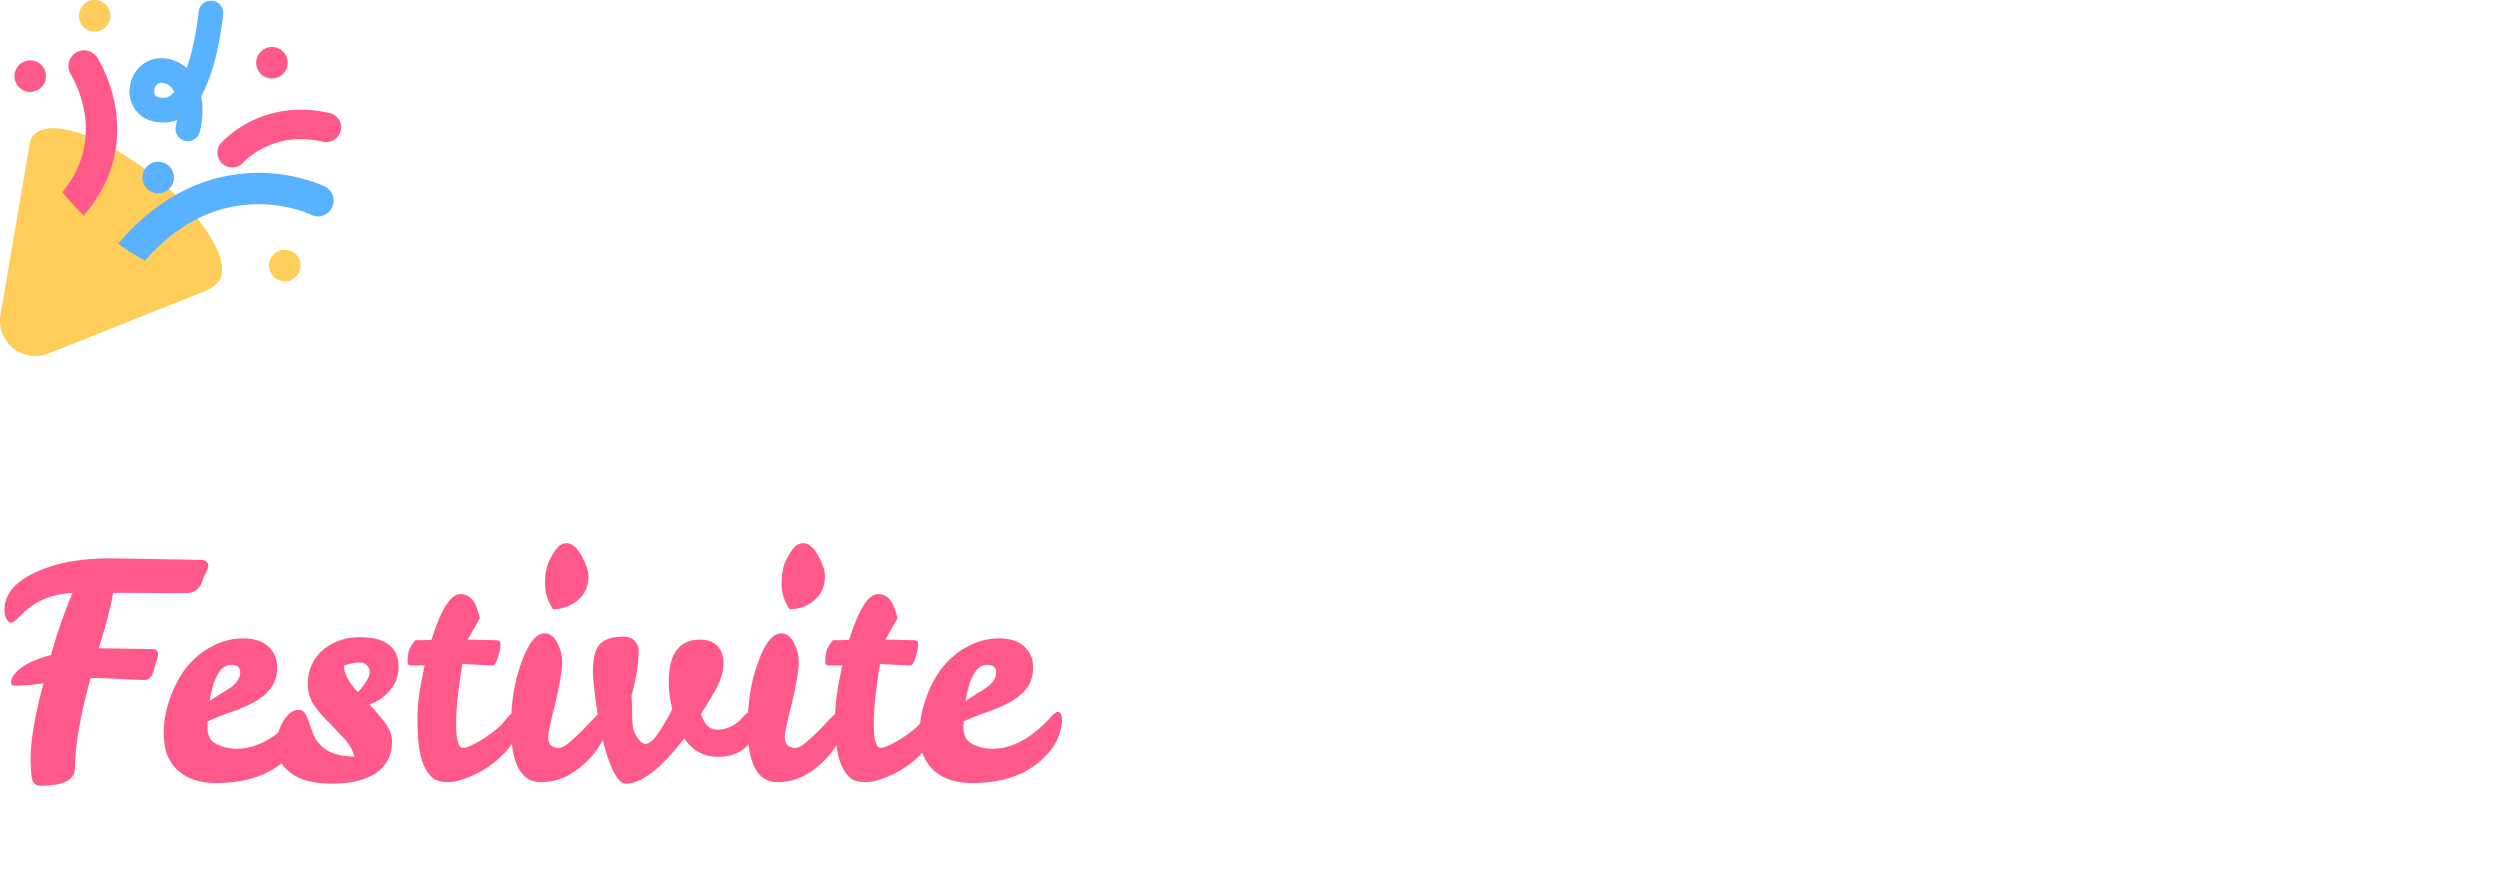 <svg width="336" height="118" viewBox="0 0 336 118" fill="none" xmlns="http://www.w3.org/2000/svg">
<g clip-path="url(#clip0_4105_585)">
<path d="M4.029 12.353C4.311 12.357 4.59 12.306 4.852 12.201C5.113 12.097 5.351 11.941 5.551 11.744C5.752 11.546 5.911 11.311 6.02 11.051C6.129 10.792 6.185 10.513 6.185 10.232C6.185 9.95 6.129 9.672 6.02 9.412C5.911 9.152 5.752 8.917 5.551 8.72C5.351 8.522 5.113 8.367 4.852 8.262C4.59 8.157 4.311 8.106 4.029 8.11C2.871 8.128 1.94 9.073 1.94 10.232C1.94 11.391 2.871 12.335 4.029 12.353ZM36.518 10.555C36.799 10.558 37.078 10.506 37.338 10.401C37.599 10.296 37.836 10.14 38.036 9.943C38.236 9.746 38.394 9.511 38.502 9.251C38.611 8.992 38.667 8.714 38.667 8.433C38.666 8.152 38.611 7.874 38.502 7.615C38.394 7.356 38.235 7.121 38.035 6.923C37.835 6.726 37.598 6.571 37.338 6.466C37.077 6.361 36.798 6.308 36.517 6.312C35.358 6.33 34.428 7.275 34.428 8.434C34.428 9.593 35.359 10.537 36.518 10.555Z" fill="#FF598B"/>
<path d="M38.239 37.808C38.521 37.813 38.8 37.761 39.062 37.657C39.323 37.552 39.561 37.397 39.761 37.199C39.962 37.002 40.121 36.766 40.23 36.507C40.338 36.247 40.394 35.968 40.394 35.687C40.394 35.406 40.338 35.127 40.23 34.867C40.121 34.608 39.961 34.372 39.761 34.175C39.56 33.978 39.322 33.822 39.061 33.718C38.8 33.613 38.52 33.562 38.239 33.566C37.08 33.584 36.15 34.528 36.15 35.688C36.15 36.847 37.08 37.791 38.239 37.808ZM12.694 4.243C12.974 4.246 13.253 4.194 13.514 4.089C13.774 3.984 14.011 3.829 14.211 3.631C14.411 3.434 14.57 3.199 14.678 2.94C14.787 2.681 14.843 2.402 14.843 2.121C14.843 1.841 14.787 1.562 14.678 1.303C14.57 1.044 14.411 0.809 14.211 0.612C14.011 0.414 13.774 0.259 13.514 0.154C13.253 0.049 12.974 -0.003 12.694 0C11.534 0.018 10.604 0.962 10.604 2.121C10.604 3.281 11.534 4.225 12.694 4.243Z" fill="#FFCD59"/>
<path d="M25.244 18.974C24.992 18.974 24.744 18.917 24.518 18.807C24.292 18.696 24.094 18.536 23.939 18.338C23.784 18.14 23.676 17.909 23.624 17.663C23.572 17.416 23.576 17.162 23.637 16.918C23.703 16.652 23.757 16.386 23.798 16.12C23.3 16.325 22.771 16.44 22.234 16.461C21.27 16.497 20.408 16.335 19.672 15.979C18.952 15.634 18.352 15.08 17.951 14.389C17.16 13.018 17.228 11.216 18.123 9.796C18.977 8.44 20.422 7.707 21.989 7.827C23.197 7.921 24.255 8.373 25.102 9.149C25.256 8.713 25.404 8.247 25.545 7.751C26.41 4.696 26.696 1.628 26.698 1.597C26.718 1.381 26.78 1.17 26.881 0.977C26.982 0.785 27.12 0.614 27.287 0.475C27.454 0.336 27.647 0.231 27.855 0.166C28.062 0.101 28.28 0.078 28.497 0.098C28.934 0.138 29.338 0.35 29.619 0.687C29.9 1.024 30.035 1.46 29.996 1.897C29.984 2.034 29.679 5.305 28.73 8.655C28.251 10.347 27.684 11.777 27.043 12.918C27.09 13.172 27.128 13.433 27.156 13.701C27.29 14.992 27.183 16.383 26.849 17.721C26.759 18.078 26.552 18.396 26.262 18.623C25.971 18.85 25.613 18.974 25.244 18.974ZM21.64 11.124C21.468 11.124 21.167 11.175 20.924 11.56C20.692 11.929 20.646 12.432 20.819 12.732C21.048 13.13 21.724 13.165 22.107 13.15C22.541 13.134 22.985 12.861 23.421 12.365C23.348 12.213 23.263 12.068 23.165 11.932C22.805 11.432 22.35 11.177 21.732 11.129C21.709 11.127 21.677 11.124 21.64 11.124Z" fill="#59B2FF"/>
<path d="M20.483 23.511C13.615 18.097 6.437 15.752 4.45 18.273C4.263 18.512 4.126 18.787 4.046 19.08C4.034 19.116 4.024 19.152 4.018 19.189V19.194C3.991 19.307 3.971 19.421 3.958 19.537L0.07 42.301C-0.552 45.957 3.067 48.884 6.512 47.512L27.597 39.11C27.968 38.962 28.883 38.397 29.134 38.085C29.2 38.02 29.262 37.951 29.32 37.878C31.306 35.358 27.349 28.925 20.483 23.51V23.511Z" fill="#FFCD59"/>
<path d="M29.317 37.88C31.305 35.358 27.35 28.924 20.483 23.511C13.615 18.097 6.436 15.753 4.448 18.274C2.461 20.796 6.416 27.23 13.283 32.643C20.15 38.057 27.329 40.401 29.317 37.88Z" fill="#FFCD59"/>
<path d="M28.118 36.411C29.75 34.341 26.156 28.788 20.091 24.007C14.027 19.226 7.787 17.028 6.156 19.097C4.525 21.167 8.118 26.72 14.183 31.501C20.247 36.282 26.487 38.481 28.118 36.411Z" fill="#FFCD59"/>
<path d="M21.23 25.98C21.511 25.983 21.79 25.931 22.05 25.826C22.311 25.721 22.548 25.565 22.748 25.368C22.948 25.171 23.107 24.936 23.215 24.676C23.323 24.417 23.379 24.139 23.379 23.858C23.379 23.577 23.323 23.299 23.215 23.04C23.107 22.781 22.948 22.546 22.748 22.348C22.548 22.151 22.311 21.995 22.05 21.89C21.79 21.785 21.511 21.733 21.23 21.737C20.071 21.754 19.141 22.699 19.141 23.858C19.141 25.017 20.071 25.962 21.23 25.98Z" fill="#59B2FF"/>
<path d="M32.671 21.852L32.686 21.835C32.706 21.814 32.742 21.776 32.793 21.723C32.954 21.564 33.121 21.411 33.295 21.265C33.932 20.731 34.629 20.273 35.371 19.898C37.185 18.98 39.886 18.231 43.428 19.048C44.493 19.294 45.554 18.63 45.8 17.566C46.045 16.501 45.381 15.44 44.317 15.194C39.732 14.137 36.086 15.104 33.585 16.37C32.569 16.883 31.616 17.511 30.745 18.242C30.483 18.461 30.231 18.692 29.99 18.934C29.896 19.028 29.805 19.125 29.716 19.223L29.694 19.247L29.687 19.256L29.683 19.26L29.682 19.261C29.681 19.262 29.68 19.263 31.179 20.553L29.68 19.263C28.986 20.091 29.084 21.323 29.901 22.03C30.718 22.737 31.951 22.658 32.671 21.852ZM13.08 7.746C12.932 7.512 12.74 7.309 12.514 7.149C12.288 6.989 12.033 6.876 11.763 6.815C11.493 6.754 11.213 6.747 10.941 6.794C10.668 6.841 10.407 6.942 10.173 7.09C9.939 7.237 9.737 7.43 9.577 7.656C9.417 7.882 9.304 8.137 9.243 8.407C9.182 8.677 9.175 8.956 9.222 9.229C9.269 9.501 9.369 9.762 9.517 9.996C9.593 10.118 11.161 12.658 11.482 16.135C11.81 19.668 10.772 22.916 8.392 25.828C9.194 26.846 10.158 27.905 11.26 28.964C12.784 27.202 13.931 25.31 14.684 23.307C15.611 20.843 15.939 18.231 15.659 15.543C15.214 11.267 13.354 8.18 13.08 7.746Z" fill="#FF598B"/>
<path d="M39.446 28.044C40.521 28.322 41.281 28.625 41.609 28.766C41.993 29.002 42.442 29.109 42.891 29.073C43.339 29.037 43.765 28.859 44.106 28.566C44.332 28.37 44.514 28.13 44.641 27.859C44.768 27.589 44.836 27.294 44.842 26.996C44.849 26.546 44.713 26.105 44.454 25.737C44.194 25.369 43.825 25.093 43.398 24.949C42.392 24.503 38.579 22.994 33.539 23.262C30.147 23.442 26.885 24.382 23.844 26.057C20.965 27.644 18.291 29.892 15.864 32.76C17.022 33.584 18.228 34.338 19.476 35.018C23.575 30.347 28.303 27.815 33.572 27.48C35.547 27.361 37.529 27.551 39.446 28.044Z" fill="#59B2FF"/>
</g>
<path d="M5.84 91.84C4.293 92.053 3.013 92.16 2 92.16C1.653 92.16 1.48 92.027 1.48 91.76C1.48 91.147 1.893 90.507 2.72 89.84C3.573 89.147 4.947 88.547 6.84 88.04C7.693 85 8.667 82.213 9.76 79.68C7.093 79.813 4.907 80.693 3.2 82.32C2.773 82.747 2.427 83.08 2.16 83.32C1.893 83.56 1.653 83.68 1.44 83.68C1.253 83.68 1.067 83.52 0.88 83.2C0.693 82.88 0.6 82.453 0.6 81.92C0.627 79.867 2.013 78.2 4.76 76.92C7.507 75.64 10.893 75.013 14.92 75.04L26.92 75.24C27.64 75.24 28 75.52 28 76.08C28 76.24 27.893 76.533 27.68 76.96C27.467 77.36 27.28 77.8 27.12 78.28C26.773 79.24 26.027 79.72 24.88 79.72H23.6L18.28 79.68H15.2C14.987 81.2 14.347 83.68 13.28 87.12L20.6 87.24C21.027 87.24 21.24 87.493 21.24 88C21.24 88.16 21.173 88.44 21.04 88.84C20.907 89.24 20.787 89.653 20.68 90.08C20.467 90.96 20.013 91.4 19.32 91.4L13.24 91.12H12.72C12.56 91.12 12.373 91.133 12.16 91.16C10.773 96.253 10.08 100.28 10.08 103.24C10.08 104.813 8.547 105.6 5.48 105.6C4.813 105.6 4.413 105.267 4.28 104.6C4.173 103.907 4.12 103 4.12 101.88C4.12 99.48 4.693 96.133 5.84 91.84ZM31.731 100.64C33.811 100.64 35.824 99.813 37.771 98.16C38.491 97.547 39.078 96.987 39.531 96.48C39.984 95.947 40.331 95.68 40.571 95.68C40.944 95.68 41.131 96.053 41.131 96.8C41.131 97.547 40.931 98.387 40.531 99.32C40.131 100.227 39.464 101.12 38.531 102C36.238 104.16 33.091 105.24 29.091 105.24C25.918 105.24 23.758 104.093 22.611 101.8C22.211 101 22.011 99.853 22.011 98.36C22.011 96.867 22.304 95.32 22.891 93.72C23.478 92.093 24.251 90.693 25.211 89.52C26.198 88.347 27.331 87.44 28.611 86.8C29.891 86.133 31.251 85.8 32.691 85.8C34.158 85.8 35.278 86.16 36.051 86.88C36.851 87.6 37.251 88.533 37.251 89.68C37.251 90.827 36.958 91.773 36.371 92.52C35.811 93.24 35.078 93.853 34.171 94.36C33.264 94.84 32.251 95.28 31.131 95.68C30.038 96.053 28.958 96.48 27.891 96.96V97.96C27.918 98.92 28.318 99.6 29.091 100C29.864 100.4 30.744 100.613 31.731 100.64ZM31.051 89.36C29.664 89.36 28.704 90.973 28.171 94.2C28.731 93.827 29.251 93.493 29.731 93.2C30.238 92.907 30.678 92.627 31.051 92.36C31.851 91.773 32.264 91.107 32.291 90.36C32.291 89.693 31.878 89.36 31.051 89.36ZM48.25 85.64C50.036 85.613 51.37 85.947 52.25 86.64C53.13 87.307 53.57 88.28 53.57 89.56C53.57 90.813 53.183 91.893 52.41 92.8C51.663 93.68 50.743 94.307 49.65 94.68C50.423 95.48 51.116 96.293 51.73 97.12C52.37 97.947 52.69 98.813 52.69 99.72C52.69 101.507 51.983 102.893 50.57 103.88C49.156 104.84 47.183 105.32 44.65 105.32C42.143 105.32 40.263 104.827 39.01 103.84C37.756 102.827 37.13 101.693 37.13 100.44C37.13 99.16 37.436 98 38.05 96.96C38.69 95.92 39.37 95.4 40.09 95.4C40.516 95.4 40.823 95.56 41.01 95.88C41.196 96.173 41.543 97.053 42.05 98.52C42.236 99.053 42.543 99.56 42.97 100.04C43.956 101.133 45.516 101.68 47.65 101.68C47.33 100.667 46.81 99.8 46.09 99.08C45.396 98.333 44.703 97.613 44.01 96.92C43.316 96.227 42.703 95.493 42.17 94.72C41.636 93.92 41.37 92.987 41.37 91.92C41.37 90 42.09 88.44 43.53 87.24C44.89 86.173 46.463 85.64 48.25 85.64ZM48.09 93.04C49.156 91.893 49.69 90.973 49.69 90.28C49.69 89.96 49.57 89.68 49.33 89.44C49.116 89.173 48.796 89.04 48.37 89.04C47.943 89.04 47.53 89.093 47.13 89.2C46.756 89.307 46.45 89.387 46.21 89.44C46.21 90.453 46.836 91.653 48.09 93.04ZM56.944 102.84C56.651 102.12 56.438 101.293 56.304 100.36C56.171 99.4 56.104 98.067 56.104 96.36C56.104 94.653 56.424 92.347 57.064 89.44H55.264C54.944 89.44 54.784 89.307 54.784 89.04C54.784 88.4 54.838 87.88 54.944 87.48C55.078 87.053 55.371 86.573 55.824 86.04H56.784C57.158 86.04 57.558 86.027 57.984 86C59.264 81.893 60.571 79.84 61.904 79.84C62.971 79.867 63.718 80.547 64.144 81.88C64.251 82.253 64.371 82.653 64.504 83.08L62.864 85.96C64.731 86.013 65.904 86.04 66.384 86.04C66.891 86.04 67.158 86.093 67.184 86.2C67.238 86.28 67.264 86.413 67.264 86.6C67.264 87.08 67.144 87.68 66.904 88.4C66.691 89.12 66.438 89.467 66.144 89.44L62.144 89.24C61.584 92.493 61.304 95.187 61.304 97.32C61.304 99.453 61.611 100.52 62.224 100.52C62.731 100.52 63.651 100.107 64.984 99.28C66.318 98.427 67.278 97.613 67.864 96.84C68.451 96.067 68.931 95.68 69.304 95.68C69.678 95.68 69.864 96.133 69.864 97.04C69.864 97.947 69.544 98.88 68.904 99.84C68.264 100.773 67.451 101.64 66.464 102.44C65.504 103.213 64.424 103.853 63.224 104.36C62.051 104.867 61.024 105.12 60.144 105.12C59.264 105.12 58.584 104.92 58.104 104.52C57.651 104.093 57.264 103.533 56.944 102.84ZM72.68 105.12C70.013 105.12 68.68 102.627 68.68 97.64C68.68 94.92 69.013 92.453 69.68 90.24C70.72 86.827 71.893 85.12 73.2 85.12C73.973 85.12 74.586 85.64 75.04 86.68C75.413 87.48 75.586 88.267 75.56 89.04C75.56 90.107 75.24 91.987 74.6 94.68C73.986 97.027 73.68 98.48 73.68 99.04C73.68 99.6 73.813 99.987 74.08 100.2C74.373 100.413 74.706 100.52 75.08 100.52C75.48 100.52 75.973 100.267 76.56 99.76C77.146 99.253 77.733 98.707 78.32 98.12C78.906 97.507 79.44 96.947 79.92 96.44C80.426 95.933 80.773 95.68 80.96 95.68C81.333 95.68 81.52 96.133 81.52 97.04C81.52 98.907 80.573 100.733 78.68 102.52C76.813 104.28 74.813 105.147 72.68 105.12ZM74.32 81.88C73.6 80.813 73.24 79.667 73.24 78.44C73.24 77.213 73.426 76.2 73.8 75.4C74.2 74.573 74.573 73.973 74.92 73.6C75.266 73.2 75.666 73 76.12 73C76.866 73 77.546 73.56 78.16 74.68C78.773 75.773 79.08 76.693 79.08 77.44C79.08 78.827 78.586 79.92 77.6 80.72C76.64 81.493 75.546 81.88 74.32 81.88ZM85.84 87.4C85.84 89.187 85.52 91.213 84.88 93.48C84.934 94.333 84.96 95.16 84.96 95.96C84.96 96.76 85.014 97.453 85.12 98.04C85.52 99.107 86.027 99.76 86.64 100C87.174 100 87.76 99.547 88.4 98.64C89.04 97.707 89.694 96.6 90.36 95.32C90.04 94.093 89.88 92.933 89.88 91.84C89.88 89.92 90.174 88.52 90.76 87.64C91.48 86.52 92.574 85.96 94.04 85.96C95.507 85.96 96.48 86.52 96.96 87.64C97.147 88.067 97.24 88.547 97.24 89.08C97.24 90.04 97 91.027 96.52 92.04C96.04 93.027 95.267 94.333 94.2 95.96C94.68 97.373 95.4 98.08 96.36 98.08C97.534 98.053 98.547 97.64 99.4 96.84C99.72 96.52 99.987 96.24 100.2 96C100.44 95.76 100.68 95.64 100.92 95.64C101.294 95.64 101.48 96.08 101.48 96.96C101.48 98.613 101 99.827 100.04 100.6C99.107 101.347 97.92 101.72 96.48 101.72C94.587 101.72 93.08 100.893 91.96 99.24C88.84 103.293 86.227 105.32 84.12 105.32C83.294 105.32 82.48 104.147 81.68 101.8C80.88 99.453 80.267 96.28 79.84 92.28C79.52 89.747 79.707 87.933 80.4 86.84C80.987 85.987 82.134 85.56 83.84 85.56C84.48 85.56 84.974 85.76 85.32 86.16C85.667 86.533 85.84 86.947 85.84 87.4ZM104.477 105.12C101.81 105.12 100.477 102.627 100.477 97.64C100.477 94.92 100.81 92.453 101.477 90.24C102.517 86.827 103.69 85.12 104.997 85.12C105.77 85.12 106.383 85.64 106.837 86.68C107.21 87.48 107.383 88.267 107.357 89.04C107.357 90.107 107.037 91.987 106.397 94.68C105.783 97.027 105.477 98.48 105.477 99.04C105.477 99.6 105.61 99.987 105.877 100.2C106.17 100.413 106.503 100.52 106.877 100.52C107.277 100.52 107.77 100.267 108.357 99.76C108.943 99.253 109.53 98.707 110.117 98.12C110.703 97.507 111.237 96.947 111.717 96.44C112.223 95.933 112.57 95.68 112.757 95.68C113.13 95.68 113.317 96.133 113.317 97.04C113.317 98.907 112.37 100.733 110.477 102.52C108.61 104.28 106.61 105.147 104.477 105.12ZM106.117 81.88C105.397 80.813 105.037 79.667 105.037 78.44C105.037 77.213 105.223 76.2 105.597 75.4C105.997 74.573 106.37 73.973 106.717 73.6C107.063 73.2 107.463 73 107.917 73C108.663 73 109.343 73.56 109.957 74.68C110.57 75.773 110.877 76.693 110.877 77.44C110.877 78.827 110.383 79.92 109.397 80.72C108.437 81.493 107.343 81.88 106.117 81.88ZM113.077 102.84C112.784 102.12 112.571 101.293 112.437 100.36C112.304 99.4 112.237 98.067 112.237 96.36C112.237 94.653 112.557 92.347 113.197 89.44H111.397C111.077 89.44 110.917 89.307 110.917 89.04C110.917 88.4 110.971 87.88 111.077 87.48C111.211 87.053 111.504 86.573 111.957 86.04H112.917C113.291 86.04 113.691 86.027 114.117 86C115.397 81.893 116.704 79.84 118.037 79.84C119.104 79.867 119.851 80.547 120.277 81.88C120.384 82.253 120.504 82.653 120.637 83.08L118.997 85.96C120.864 86.013 122.037 86.04 122.517 86.04C123.024 86.04 123.291 86.093 123.317 86.2C123.371 86.28 123.397 86.413 123.397 86.6C123.397 87.08 123.277 87.68 123.037 88.4C122.824 89.12 122.571 89.467 122.277 89.44L118.277 89.24C117.717 92.493 117.437 95.187 117.437 97.32C117.437 99.453 117.744 100.52 118.357 100.52C118.864 100.52 119.784 100.107 121.117 99.28C122.451 98.427 123.411 97.613 123.997 96.84C124.584 96.067 125.064 95.68 125.437 95.68C125.811 95.68 125.997 96.133 125.997 97.04C125.997 97.947 125.677 98.88 125.037 99.84C124.397 100.773 123.584 101.64 122.597 102.44C121.637 103.213 120.557 103.853 119.357 104.36C118.184 104.867 117.157 105.12 116.277 105.12C115.397 105.12 114.717 104.92 114.237 104.52C113.784 104.093 113.397 103.533 113.077 102.84ZM133.333 100.64C135.413 100.64 137.426 99.813 139.373 98.16C140.093 97.547 140.679 96.987 141.133 96.48C141.586 95.947 141.933 95.68 142.173 95.68C142.546 95.68 142.733 96.053 142.733 96.8C142.733 97.547 142.533 98.387 142.133 99.32C141.733 100.227 141.066 101.12 140.133 102C137.839 104.16 134.693 105.24 130.693 105.24C127.519 105.24 125.359 104.093 124.213 101.8C123.813 101 123.613 99.853 123.613 98.36C123.613 96.867 123.906 95.32 124.493 93.72C125.079 92.093 125.853 90.693 126.813 89.52C127.799 88.347 128.933 87.44 130.213 86.8C131.493 86.133 132.853 85.8 134.293 85.8C135.759 85.8 136.879 86.16 137.653 86.88C138.453 87.6 138.853 88.533 138.853 89.68C138.853 90.827 138.559 91.773 137.973 92.52C137.413 93.24 136.679 93.853 135.773 94.36C134.866 94.84 133.853 95.28 132.733 95.68C131.639 96.053 130.559 96.48 129.493 96.96V97.96C129.519 98.92 129.919 99.6 130.693 100C131.466 100.4 132.346 100.613 133.333 100.64ZM132.653 89.36C131.266 89.36 130.306 90.973 129.773 94.2C130.333 93.827 130.853 93.493 131.333 93.2C131.839 92.907 132.279 92.627 132.653 92.36C133.453 91.773 133.866 91.107 133.893 90.36C133.893 89.693 133.479 89.36 132.653 89.36Z" fill="#FF598B"/>
<defs>
<clipPath id="clip0_4105_585">
<rect width="45.851" height="48" fill="white"/>
</clipPath>
</defs>
</svg>
